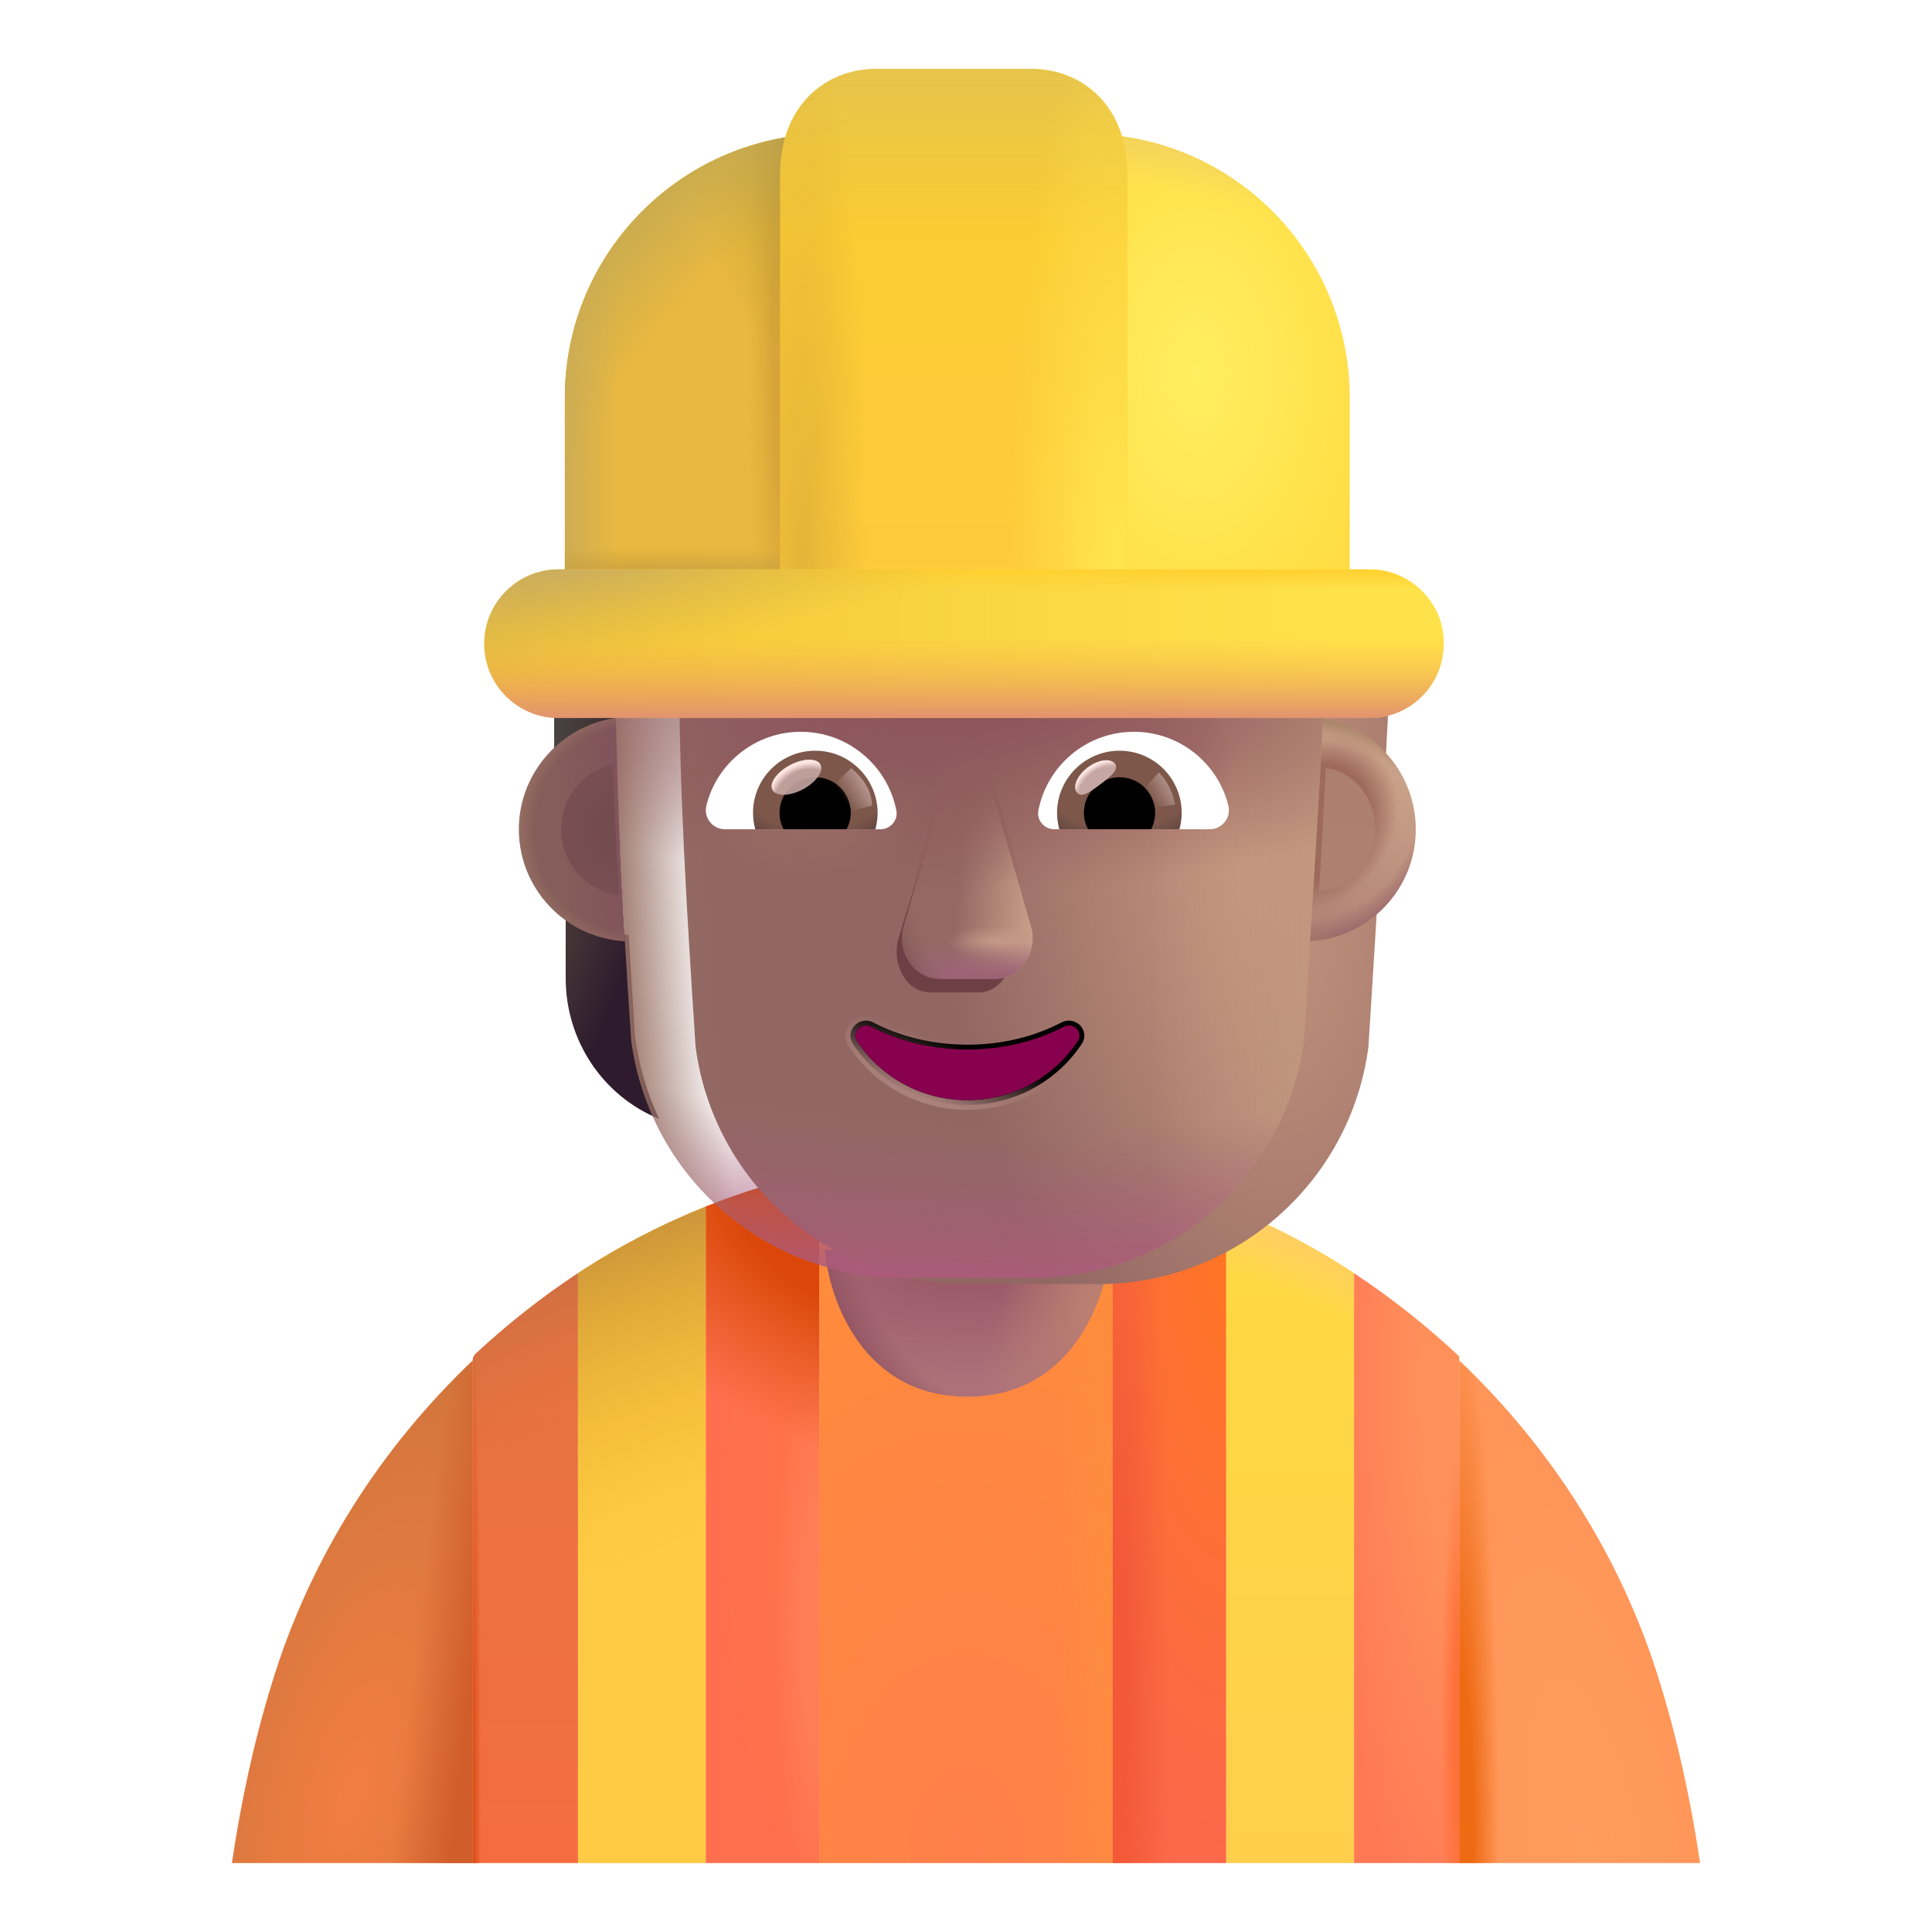 <svg viewBox="1 1 30 30" xmlns="http://www.w3.org/2000/svg">
<path d="M16.021 19.32C15.241 19.32 14.471 19.4 13.721 19.55V29.93H18.301V19.55C17.561 19.4 16.801 19.32 16.021 19.32Z" fill="url(#paint0_radial_4002_2954)"/>
<path d="M16.021 19.32C15.241 19.32 14.471 19.4 13.721 19.55V29.93H18.301V19.55C17.561 19.4 16.801 19.32 16.021 19.32Z" fill="url(#paint1_radial_4002_2954)"/>
<path d="M13.721 19.198C13.113 19.332 12.525 19.508 11.958 19.735V29.93H13.721V19.198Z" fill="url(#paint2_radial_4002_2954)"/>
<path d="M13.721 19.198C13.113 19.332 12.525 19.508 11.958 19.735V29.93H13.721V19.198Z" fill="url(#paint3_radial_4002_2954)"/>
<path d="M13.721 19.198C13.113 19.332 12.525 19.508 11.958 19.735V29.93H13.721V19.198Z" fill="url(#paint4_radial_4002_2954)"/>
<path d="M18.279 19.198C18.887 19.332 19.474 19.508 20.042 19.735V29.93H18.279V19.198Z" fill="url(#paint5_radial_4002_2954)"/>
<path d="M18.279 19.198C18.887 19.332 19.474 19.508 20.042 19.735V29.93H18.279V19.198Z" fill="url(#paint6_radial_4002_2954)"/>
<path d="M8.389 22.018C8.358 22.046 8.341 22.085 8.341 22.127V29.93H9.975V20.77C9.415 21.14 8.883 21.559 8.389 22.018Z" fill="url(#paint7_linear_4002_2954)"/>
<path d="M8.389 22.018C8.358 22.046 8.341 22.085 8.341 22.127V29.93H9.975V20.77C9.415 21.14 8.883 21.559 8.389 22.018Z" fill="url(#paint8_radial_4002_2954)"/>
<path d="M8.389 22.018C8.358 22.046 8.341 22.085 8.341 22.127V29.93H9.975V20.77C9.415 21.14 8.883 21.559 8.389 22.018Z" fill="url(#paint9_radial_4002_2954)"/>
<path d="M23.659 22.062V29.93H22.025V20.77C22.603 21.152 23.151 21.586 23.659 22.062Z" fill="url(#paint10_radial_4002_2954)"/>
<path d="M23.659 22.062V29.93H22.025V20.77C22.603 21.152 23.151 21.586 23.659 22.062Z" fill="url(#paint11_radial_4002_2954)"/>
<path d="M9.975 20.769V29.93H11.958V19.735C11.26 20.015 10.603 20.356 9.975 20.769Z" fill="#FFCA44"/>
<path d="M9.975 20.769V29.93H11.958V19.735C11.26 20.015 10.603 20.356 9.975 20.769Z" fill="url(#paint12_radial_4002_2954)"/>
<path d="M22.025 20.769V29.93H20.042V19.735C20.74 20.015 21.397 20.356 22.025 20.769Z" fill="url(#paint13_linear_4002_2954)"/>
<path d="M22.025 20.769V29.93H20.042V19.735C20.74 20.015 21.397 20.356 22.025 20.769Z" fill="url(#paint14_radial_4002_2954)"/>
<path d="M4.601 29.93C4.741 28.984 4.941 28.048 5.22 27.144C5.82 25.169 6.932 23.462 8.341 22.125V29.93H4.601Z" fill="url(#paint15_radial_4002_2954)"/>
<path d="M4.601 29.93C4.741 28.984 4.941 28.048 5.22 27.144C5.82 25.169 6.932 23.462 8.341 22.125V29.93H4.601Z" fill="url(#paint16_linear_4002_2954)"/>
<path d="M27.399 29.93C27.259 28.984 27.059 28.048 26.78 27.144C26.18 25.169 25.068 23.462 23.659 22.125V29.93H27.399Z" fill="url(#paint17_radial_4002_2954)"/>
<path d="M27.399 29.93C27.259 28.984 27.059 28.048 26.78 27.144C26.18 25.169 25.068 23.462 23.659 22.125V29.93H27.399Z" fill="url(#paint18_radial_4002_2954)"/>
<path d="M13.81 20.406C13.87 21.167 14.395 22.688 16.021 22.688C17.647 22.688 18.172 21.167 18.232 20.406H13.81Z" fill="url(#paint19_radial_4002_2954)"/>
<path d="M13.81 20.406C13.87 21.167 14.395 22.688 16.021 22.688C17.647 22.688 18.172 21.167 18.232 20.406H13.81Z" fill="url(#paint20_radial_4002_2954)"/>
<path d="M13.81 20.406C13.87 21.167 14.395 22.688 16.021 22.688C17.647 22.688 18.172 21.167 18.232 20.406H13.81Z" fill="url(#paint21_radial_4002_2954)"/>
<path d="M21.28 15.516C21.643 15.505 21.982 15.382 22.259 15.183V16.19C22.259 17.156 21.683 18.017 20.808 18.374C20.992 17.982 21.119 17.554 21.182 17.097L21.28 15.516Z" fill="url(#paint22_radial_4002_2954)"/>
<path d="M10.762 15.516C10.399 15.505 10.06 15.382 9.784 15.183V16.19C9.784 17.156 10.359 18.017 11.234 18.374C11.05 17.982 10.923 17.554 10.86 17.097L10.762 15.516Z" fill="url(#paint23_radial_4002_2954)"/>
<rect x="9.605" y="11.621" width="0.953" height="1.082" fill="url(#paint24_linear_4002_2954)"/>
<rect x="21.33" y="11.621" width="0.836" height="1.082" fill="url(#paint25_linear_4002_2954)"/>
<g filter="url(#filter0_ii_4002_2954)">
<path d="M10.801 17.155C11.08 19.267 12.877 20.84 15.005 20.84H17.046C19.174 20.84 20.971 19.267 21.249 17.155C21.377 15.118 21.505 13.088 21.6 11.051C21.588 10.222 20.934 9.537 20.108 9.502H18.593C17.561 9.502 16.625 8.893 16.201 7.941C16.092 7.669 15.828 7.489 15.535 7.489H14.158C12.162 7.489 10.544 9.125 10.544 11.144C10.544 13.157 10.669 15.137 10.801 17.155Z" fill="url(#paint26_radial_4002_2954)"/>
<path d="M10.801 17.155C11.08 19.267 12.877 20.84 15.005 20.84H17.046C19.174 20.84 20.971 19.267 21.249 17.155C21.377 15.118 21.505 13.088 21.6 11.051C21.588 10.222 20.934 9.537 20.108 9.502H18.593C17.561 9.502 16.625 8.893 16.201 7.941C16.092 7.669 15.828 7.489 15.535 7.489H14.158C12.162 7.489 10.544 9.125 10.544 11.144C10.544 13.157 10.669 15.137 10.801 17.155Z" fill="url(#paint27_radial_4002_2954)"/>
</g>
<path d="M10.801 17.155C11.08 19.267 12.877 20.84 15.005 20.84H17.046C19.174 20.84 20.971 19.267 21.249 17.155C21.377 15.118 21.505 13.088 21.6 11.051C21.588 10.222 20.934 9.537 20.108 9.502H18.593C17.561 9.502 16.625 8.893 16.201 7.941C16.092 7.669 15.828 7.489 15.535 7.489H14.158C12.162 7.489 10.544 9.125 10.544 11.144C10.544 13.157 10.669 15.137 10.801 17.155Z" fill="url(#paint28_linear_4002_2954)"/>
<path d="M10.801 17.155C11.08 19.267 12.877 20.84 15.005 20.84H17.046C19.174 20.84 20.971 19.267 21.249 17.155C21.377 15.118 21.505 13.088 21.6 11.051C21.588 10.222 20.934 9.537 20.108 9.502H18.593C17.561 9.502 16.625 8.893 16.201 7.941C16.092 7.669 15.828 7.489 15.535 7.489H14.158C12.162 7.489 10.544 9.125 10.544 11.144C10.544 13.157 10.669 15.137 10.801 17.155Z" fill="url(#paint29_radial_4002_2954)"/>
<path d="M10.801 17.155C11.08 19.267 12.877 20.84 15.005 20.84H17.046C19.174 20.84 20.971 19.267 21.249 17.155C21.377 15.118 21.505 13.088 21.6 11.051C21.588 10.222 20.934 9.537 20.108 9.502H18.593C17.561 9.502 16.625 8.893 16.201 7.941C16.092 7.669 15.828 7.489 15.535 7.489H14.158C12.162 7.489 10.544 9.125 10.544 11.144C10.544 13.157 10.669 15.137 10.801 17.155Z" fill="url(#paint30_radial_4002_2954)"/>
<path d="M10.801 17.155C11.08 19.267 12.877 20.84 15.005 20.84H17.046C19.174 20.84 20.971 19.267 21.249 17.155C21.377 15.118 21.505 13.088 21.6 11.051C21.588 10.222 20.934 9.537 20.108 9.502H18.593C17.561 9.502 16.625 8.893 16.201 7.941C16.092 7.669 15.828 7.489 15.535 7.489H14.158C12.162 7.489 10.544 9.125 10.544 11.144C10.544 13.157 10.669 15.137 10.801 17.155Z" fill="url(#paint31_radial_4002_2954)"/>
<path d="M10.801 17.155C11.08 19.267 12.877 20.84 15.005 20.84H17.046C19.174 20.84 20.971 19.267 21.249 17.155C21.377 15.118 21.505 13.088 21.6 11.051C21.588 10.222 20.934 9.537 20.108 9.502H18.593C17.561 9.502 16.625 8.893 16.201 7.941C16.092 7.669 15.828 7.489 15.535 7.489H14.158C12.162 7.489 10.544 9.125 10.544 11.144C10.544 13.157 10.669 15.137 10.801 17.155Z" fill="url(#paint32_radial_4002_2954)"/>
<path d="M10.801 17.155C11.08 19.267 12.877 20.84 15.005 20.84H17.046C19.174 20.84 20.971 19.267 21.249 17.155C21.377 15.118 21.505 13.088 21.6 11.051C21.588 10.222 20.934 9.537 20.108 9.502H18.593C17.561 9.502 16.625 8.893 16.201 7.941C16.092 7.669 15.828 7.489 15.535 7.489H14.158C12.162 7.489 10.544 9.125 10.544 11.144C10.544 13.157 10.669 15.137 10.801 17.155Z" fill="url(#paint33_radial_4002_2954)"/>
<path d="M10.801 17.155C11.08 19.267 12.877 20.84 15.005 20.84H17.046C19.174 20.84 20.971 19.267 21.249 17.155C21.377 15.118 21.505 13.088 21.6 11.051C21.588 10.222 20.934 9.537 20.108 9.502H18.593C17.561 9.502 16.625 8.893 16.201 7.941C16.092 7.669 15.828 7.489 15.535 7.489H14.158C12.162 7.489 10.544 9.125 10.544 11.144C10.544 13.157 10.669 15.137 10.801 17.155Z" fill="url(#paint34_radial_4002_2954)"/>
<path d="M10.801 17.155C11.08 19.267 12.877 20.84 15.005 20.84H17.046C19.174 20.84 20.971 19.267 21.249 17.155C21.377 15.118 21.505 13.088 21.6 11.051C21.588 10.222 20.934 9.537 20.108 9.502H18.593C17.561 9.502 16.625 8.893 16.201 7.941C16.092 7.669 15.828 7.489 15.535 7.489H14.158C12.162 7.489 10.544 9.125 10.544 11.144C10.544 13.157 10.669 15.137 10.801 17.155Z" fill="url(#paint35_radial_4002_2954)"/>
<path d="M10.801 17.155C11.08 19.267 12.877 20.84 15.005 20.84H17.046C19.174 20.84 20.971 19.267 21.249 17.155C21.377 15.118 21.505 13.088 21.6 11.051C21.588 10.222 20.934 9.537 20.108 9.502H18.593C17.561 9.502 16.625 8.893 16.201 7.941C16.092 7.669 15.828 7.489 15.535 7.489H14.158C12.162 7.489 10.544 9.125 10.544 11.144C10.544 13.157 10.669 15.137 10.801 17.155Z" fill="url(#paint36_radial_4002_2954)"/>
<g filter="url(#filter1_f_4002_2954)">
<path d="M15.553 13.603L14.946 15.592C14.843 16.001 15.091 16.41 15.444 16.41H16.196C16.549 16.41 16.797 15.994 16.694 15.592L16.186 13.603C16.077 13.162 15.668 13.162 15.553 13.603Z" fill="#6F3F46"/>
</g>
<g filter="url(#filter2_f_4002_2954)">
<path d="M15.607 13.391L15.032 15.38C14.915 15.789 15.197 16.198 15.596 16.198H16.446C16.845 16.198 17.127 15.782 17.009 15.38L16.435 13.391C16.311 12.95 15.736 12.95 15.607 13.391Z" fill="#946964"/>
<path d="M15.607 13.391L15.032 15.38C14.915 15.789 15.197 16.198 15.596 16.198H16.446C16.845 16.198 17.127 15.782 17.009 15.38L16.435 13.391C16.311 12.95 15.736 12.95 15.607 13.391Z" fill="url(#paint37_linear_4002_2954)"/>
<path d="M15.607 13.391L15.032 15.38C14.915 15.789 15.197 16.198 15.596 16.198H16.446C16.845 16.198 17.127 15.782 17.009 15.38L16.435 13.391C16.311 12.95 15.736 12.95 15.607 13.391Z" fill="url(#paint38_radial_4002_2954)"/>
<path d="M15.607 13.391L15.032 15.38C14.915 15.789 15.197 16.198 15.596 16.198H16.446C16.845 16.198 17.127 15.782 17.009 15.38L16.435 13.391C16.311 12.95 15.736 12.95 15.607 13.391Z" fill="url(#paint39_linear_4002_2954)"/>
<path d="M15.607 13.391L15.032 15.38C14.915 15.789 15.197 16.198 15.596 16.198H16.446C16.845 16.198 17.127 15.782 17.009 15.38L16.435 13.391C16.311 12.95 15.736 12.95 15.607 13.391Z" fill="url(#paint40_radial_4002_2954)"/>
</g>
<g filter="url(#filter3_f_4002_2954)">
<path d="M15.607 13.198L15.032 15.187C14.915 15.596 15.197 16.005 15.596 16.005H16.446C16.845 16.005 17.127 15.59 17.009 15.187L16.435 13.198C16.311 12.758 15.736 12.758 15.607 13.198Z" fill="url(#paint41_linear_4002_2954)"/>
</g>
<g filter="url(#filter4_f_4002_2954)">
<path d="M14.557 16.875L14.557 16.875L14.556 16.875C14.449 16.82 14.337 16.855 14.27 16.925C14.204 16.995 14.177 17.109 14.246 17.21C14.622 17.779 15.276 18.158 16.021 18.158C16.766 18.158 17.421 17.779 17.797 17.21C17.865 17.107 17.84 16.993 17.772 16.922C17.704 16.852 17.592 16.821 17.486 16.875L17.486 16.875L17.485 16.875C17.063 17.096 16.564 17.222 16.021 17.222C15.484 17.222 14.98 17.096 14.557 16.875Z" stroke="url(#paint42_linear_4002_2954)" stroke-width="0.15"/>
</g>
<path d="M16.021 17.297C15.472 17.297 14.956 17.168 14.522 16.942C14.374 16.867 14.215 17.034 14.308 17.168C14.671 17.717 15.302 18.083 16.021 18.083C16.74 18.083 17.372 17.717 17.734 17.168C17.827 17.028 17.668 16.867 17.52 16.942C17.086 17.168 16.576 17.297 16.021 17.297Z" fill="url(#paint43_radial_4002_2954)"/>
<path d="M18.608 12.363C19.314 12.363 19.911 12.85 20.073 13.508C20.122 13.697 19.977 13.877 19.784 13.877H17.37C17.216 13.877 17.094 13.736 17.124 13.583C17.26 12.889 17.87 12.363 18.608 12.363Z" fill="white"/>
<path d="M18.384 12.657C18.919 12.657 19.349 13.091 19.349 13.622C19.349 13.71 19.336 13.798 19.314 13.877H17.449C17.427 13.793 17.414 13.71 17.414 13.622C17.414 13.091 17.849 12.657 18.384 12.657Z" fill="url(#paint44_radial_4002_2954)"/>
<path d="M17.831 13.622C17.831 13.315 18.076 13.069 18.384 13.069C18.691 13.069 18.937 13.315 18.937 13.622C18.937 13.714 18.915 13.802 18.875 13.877H17.897C17.853 13.802 17.831 13.714 17.831 13.622Z" fill="black"/>
<g filter="url(#filter5_f_4002_2954)">
<path d="M18.313 12.861C18.382 12.953 18.238 13.065 18.074 13.188C17.911 13.31 17.79 13.396 17.721 13.304C17.652 13.212 17.729 13.038 17.892 12.916C18.056 12.794 18.244 12.769 18.313 12.861Z" fill="#C7A7A3"/>
<path d="M18.313 12.861C18.382 12.953 18.238 13.065 18.074 13.188C17.911 13.31 17.79 13.396 17.721 13.304C17.652 13.212 17.729 13.038 17.892 12.916C18.056 12.794 18.244 12.769 18.313 12.861Z" fill="url(#paint45_radial_4002_2954)"/>
</g>
<g filter="url(#filter6_f_4002_2954)">
<path d="M19.244 13.495C19.208 13.246 19.062 13.057 18.994 12.995L18.712 13.303L18.839 13.55L19.244 13.495Z" fill="url(#paint46_linear_4002_2954)"/>
</g>
<path d="M13.435 12.363C12.728 12.363 12.131 12.85 11.969 13.508C11.921 13.697 12.066 13.877 12.259 13.877H14.672C14.826 13.877 14.949 13.736 14.918 13.583C14.782 12.889 14.168 12.363 13.435 12.363Z" fill="white"/>
<path d="M13.659 12.657C13.123 12.657 12.693 13.091 12.693 13.622C12.693 13.71 12.706 13.798 12.728 13.877H14.593C14.615 13.793 14.628 13.71 14.628 13.622C14.624 13.091 14.194 12.657 13.659 12.657Z" fill="url(#paint47_radial_4002_2954)"/>
<path d="M14.211 13.622C14.211 13.315 13.966 13.069 13.658 13.069C13.351 13.069 13.105 13.315 13.105 13.622C13.105 13.714 13.127 13.802 13.167 13.877H14.146C14.185 13.802 14.211 13.714 14.211 13.622Z" fill="black"/>
<g filter="url(#filter7_f_4002_2954)">
<path d="M14.54 13.509C14.54 13.197 14.287 12.989 14.218 12.926L13.906 13.228L14.098 13.619L14.54 13.509Z" fill="url(#paint48_linear_4002_2954)"/>
</g>
<g filter="url(#filter8_f_4002_2954)">
<ellipse cx="13.367" cy="13.069" rx="0.421" ry="0.213" transform="rotate(-27.914 13.367 13.069)" fill="#C7A7A3" fill-opacity="0.9"/>
<ellipse cx="13.367" cy="13.069" rx="0.421" ry="0.213" transform="rotate(-27.914 13.367 13.069)" fill="url(#paint49_radial_4002_2954)"/>
</g>
<path d="M21.345 15.614C21.417 14.463 21.485 13.313 21.545 12.162C22.362 12.305 22.984 13.018 22.984 13.877C22.984 14.804 22.259 15.561 21.345 15.614Z" fill="url(#paint50_linear_4002_2954)"/>
<path d="M21.345 15.614C21.417 14.463 21.485 13.313 21.545 12.162C22.362 12.305 22.984 13.018 22.984 13.877C22.984 14.804 22.259 15.561 21.345 15.614Z" fill="url(#paint51_radial_4002_2954)"/>
<path d="M21.345 15.614C21.417 14.463 21.485 13.313 21.545 12.162C22.362 12.305 22.984 13.018 22.984 13.877C22.984 14.804 22.259 15.561 21.345 15.614Z" fill="url(#paint52_radial_4002_2954)"/>
<path d="M21.345 15.614C21.417 14.463 21.485 13.313 21.545 12.162C22.362 12.305 22.984 13.018 22.984 13.877C22.984 14.804 22.259 15.561 21.345 15.614Z" fill="url(#paint53_radial_4002_2954)"/>
<path d="M10.564 12.148C9.719 12.267 9.058 12.998 9.058 13.877C9.058 14.806 9.787 15.565 10.704 15.615C10.634 14.459 10.587 13.304 10.564 12.148Z" fill="url(#paint54_linear_4002_2954)"/>
<path d="M10.564 12.148C9.719 12.267 9.058 12.998 9.058 13.877C9.058 14.806 9.787 15.565 10.704 15.615C10.634 14.459 10.587 13.304 10.564 12.148Z" fill="url(#paint55_radial_4002_2954)"/>
<g filter="url(#filter9_f_4002_2954)">
<path d="M10.52 12.868C10.058 12.971 9.713 13.383 9.713 13.876C9.713 14.401 10.104 14.834 10.61 14.901C10.572 14.223 10.541 13.546 10.52 12.868Z" fill="url(#paint56_radial_4002_2954)"/>
</g>
<g filter="url(#filter10_f_4002_2954)">
<path d="M21.484 14.828C21.52 14.194 21.554 13.56 21.586 12.926C22.02 12.985 22.356 13.387 22.356 13.873C22.356 14.398 21.967 14.823 21.484 14.828Z" fill="url(#paint57_linear_4002_2954)"/>
</g>
<path d="M9.771 7.178C9.771 4.914 11.607 3.078 13.871 3.078H17.859C20.123 3.078 21.959 4.914 21.959 7.178V9.859H9.771V7.178Z" fill="url(#paint58_radial_4002_2954)"/>
<path d="M9.771 7.178C9.771 4.914 11.607 3.078 13.871 3.078H17.859C20.123 3.078 21.959 4.914 21.959 7.178V9.859H9.771V7.178Z" fill="url(#paint59_radial_4002_2954)"/>
<path d="M9.771 7.178C9.771 4.914 11.607 3.078 13.871 3.078H17.859C20.123 3.078 21.959 4.914 21.959 7.178V9.859H9.771V7.178Z" fill="url(#paint60_radial_4002_2954)"/>
<path d="M9.771 7.178C9.771 4.914 11.607 3.078 13.871 3.078H17.859C20.123 3.078 21.959 4.914 21.959 7.178V9.859H9.771V7.178Z" fill="url(#paint61_radial_4002_2954)"/>
<path d="M9.771 7.178C9.771 4.914 11.607 3.078 13.871 3.078H17.859C20.123 3.078 21.959 4.914 21.959 7.178V9.859H9.771V7.178Z" fill="url(#paint62_radial_4002_2954)"/>
<path d="M9.771 7.178C9.771 4.914 11.607 3.078 13.871 3.078H17.859C20.123 3.078 21.959 4.914 21.959 7.178V9.859H9.771V7.178Z" fill="url(#paint63_radial_4002_2954)"/>
<path d="M9.771 7.178C9.771 4.914 11.607 3.078 13.871 3.078H17.859C20.123 3.078 21.959 4.914 21.959 7.178V9.859H9.771V7.178Z" fill="url(#paint64_linear_4002_2954)"/>
<path d="M9.771 7.178C9.771 4.914 11.607 3.078 13.871 3.078H17.859C20.123 3.078 21.959 4.914 21.959 7.178V9.859H9.771V7.178Z" fill="url(#paint65_radial_4002_2954)"/>
<g filter="url(#filter11_ii_4002_2954)">
<path d="M14.615 2.07H17.005C17.834 2.07 18.505 2.673 18.505 3.703V10.498H13.115V3.703C13.115 2.673 13.786 2.07 14.615 2.07Z" fill="url(#paint66_linear_4002_2954)"/>
<path d="M14.615 2.07H17.005C17.834 2.07 18.505 2.673 18.505 3.703V10.498H13.115V3.703C13.115 2.673 13.786 2.07 14.615 2.07Z" fill="url(#paint67_linear_4002_2954)"/>
<path d="M14.615 2.07H17.005C17.834 2.07 18.505 2.673 18.505 3.703V10.498H13.115V3.703C13.115 2.673 13.786 2.07 14.615 2.07Z" fill="url(#paint68_radial_4002_2954)"/>
<path d="M14.615 2.07H17.005C17.834 2.07 18.505 2.673 18.505 3.703V10.498H13.115V3.703C13.115 2.673 13.786 2.07 14.615 2.07Z" fill="url(#paint69_radial_4002_2954)"/>
</g>
<path d="M22.266 9.842H9.672C9.031 9.842 8.519 10.363 8.519 10.995C8.519 11.637 9.04 12.149 9.672 12.149H22.266C22.908 12.149 23.419 11.628 23.419 10.995C23.428 10.363 22.908 9.842 22.266 9.842Z" fill="url(#paint70_linear_4002_2954)"/>
<path d="M22.266 9.842H9.672C9.031 9.842 8.519 10.363 8.519 10.995C8.519 11.637 9.04 12.149 9.672 12.149H22.266C22.908 12.149 23.419 11.628 23.419 10.995C23.428 10.363 22.908 9.842 22.266 9.842Z" fill="url(#paint71_linear_4002_2954)"/>
<path d="M22.266 9.842H9.672C9.031 9.842 8.519 10.363 8.519 10.995C8.519 11.637 9.04 12.149 9.672 12.149H22.266C22.908 12.149 23.419 11.628 23.419 10.995C23.428 10.363 22.908 9.842 22.266 9.842Z" fill="url(#paint72_linear_4002_2954)"/>
<path d="M22.266 9.842H9.672C9.031 9.842 8.519 10.363 8.519 10.995C8.519 11.637 9.04 12.149 9.672 12.149H22.266C22.908 12.149 23.419 11.628 23.419 10.995C23.428 10.363 22.908 9.842 22.266 9.842Z" fill="url(#paint73_radial_4002_2954)"/>
<defs>
<filter id="filter0_ii_4002_2954" x="10.544" y="7.489" width="12.056" height="13.451" filterUnits="userSpaceOnUse" color-interpolation-filters="sRGB">
<feFlood flood-opacity="0" result="BackgroundImageFix"/>
<feBlend mode="normal" in="SourceGraphic" in2="BackgroundImageFix" result="shape"/>
<feColorMatrix in="SourceAlpha" type="matrix" values="0 0 0 0 0 0 0 0 0 0 0 0 0 0 0 0 0 0 127 0" result="hardAlpha"/>
<feOffset dx="1"/>
<feGaussianBlur stdDeviation="0.7"/>
<feComposite in2="hardAlpha" operator="arithmetic" k2="-1" k3="1"/>
<feColorMatrix type="matrix" values="0 0 0 0 0.584 0 0 0 0 0.427 0 0 0 0 0.376 0 0 0 1 0"/>
<feBlend mode="normal" in2="shape" result="effect1_innerShadow_4002_2954"/>
<feColorMatrix in="SourceAlpha" type="matrix" values="0 0 0 0 0 0 0 0 0 0 0 0 0 0 0 0 0 0 127 0" result="hardAlpha"/>
<feOffset dy="0.1"/>
<feGaussianBlur stdDeviation="0.2"/>
<feComposite in2="hardAlpha" operator="arithmetic" k2="-1" k3="1"/>
<feColorMatrix type="matrix" values="0 0 0 0 0.42 0 0 0 0 0.251 0 0 0 0 0.263 0 0 0 1 0"/>
<feBlend mode="normal" in2="effect1_innerShadow_4002_2954" result="effect2_innerShadow_4002_2954"/>
</filter>
<filter id="filter1_f_4002_2954" x="13.922" y="12.273" width="3.795" height="5.137" filterUnits="userSpaceOnUse" color-interpolation-filters="sRGB">
<feFlood flood-opacity="0" result="BackgroundImageFix"/>
<feBlend mode="normal" in="SourceGraphic" in2="BackgroundImageFix" result="shape"/>
<feGaussianBlur stdDeviation="0.5" result="effect1_foregroundBlur_4002_2954"/>
</filter>
<filter id="filter2_f_4002_2954" x="14.806" y="12.861" width="2.431" height="3.537" filterUnits="userSpaceOnUse" color-interpolation-filters="sRGB">
<feFlood flood-opacity="0" result="BackgroundImageFix"/>
<feBlend mode="normal" in="SourceGraphic" in2="BackgroundImageFix" result="shape"/>
<feGaussianBlur stdDeviation="0.1" result="effect1_foregroundBlur_4002_2954"/>
</filter>
<filter id="filter3_f_4002_2954" x="14.806" y="12.668" width="2.431" height="3.537" filterUnits="userSpaceOnUse" color-interpolation-filters="sRGB">
<feFlood flood-opacity="0" result="BackgroundImageFix"/>
<feBlend mode="normal" in="SourceGraphic" in2="BackgroundImageFix" result="shape"/>
<feGaussianBlur stdDeviation="0.1" result="effect1_foregroundBlur_4002_2954"/>
</filter>
<filter id="filter4_f_4002_2954" x="14.03" y="16.673" width="3.982" height="1.661" filterUnits="userSpaceOnUse" color-interpolation-filters="sRGB">
<feFlood flood-opacity="0" result="BackgroundImageFix"/>
<feBlend mode="normal" in="SourceGraphic" in2="BackgroundImageFix" result="shape"/>
<feGaussianBlur stdDeviation="0.05" result="effect1_foregroundBlur_4002_2954"/>
</filter>
<filter id="filter5_f_4002_2954" x="17.596" y="12.705" width="0.835" height="0.737" filterUnits="userSpaceOnUse" color-interpolation-filters="sRGB">
<feFlood flood-opacity="0" result="BackgroundImageFix"/>
<feBlend mode="normal" in="SourceGraphic" in2="BackgroundImageFix" result="shape"/>
<feGaussianBlur stdDeviation="0.05" result="effect1_foregroundBlur_4002_2954"/>
</filter>
<filter id="filter6_f_4002_2954" x="18.512" y="12.795" width="0.931" height="0.955" filterUnits="userSpaceOnUse" color-interpolation-filters="sRGB">
<feFlood flood-opacity="0" result="BackgroundImageFix"/>
<feBlend mode="normal" in="SourceGraphic" in2="BackgroundImageFix" result="shape"/>
<feGaussianBlur stdDeviation="0.1" result="effect1_foregroundBlur_4002_2954"/>
</filter>
<filter id="filter7_f_4002_2954" x="13.706" y="12.726" width="1.034" height="1.093" filterUnits="userSpaceOnUse" color-interpolation-filters="sRGB">
<feFlood flood-opacity="0" result="BackgroundImageFix"/>
<feBlend mode="normal" in="SourceGraphic" in2="BackgroundImageFix" result="shape"/>
<feGaussianBlur stdDeviation="0.1" result="effect1_foregroundBlur_4002_2954"/>
</filter>
<filter id="filter8_f_4002_2954" x="12.881" y="12.696" width="0.971" height="0.746" filterUnits="userSpaceOnUse" color-interpolation-filters="sRGB">
<feFlood flood-opacity="0" result="BackgroundImageFix"/>
<feBlend mode="normal" in="SourceGraphic" in2="BackgroundImageFix" result="shape"/>
<feGaussianBlur stdDeviation="0.05" result="effect1_foregroundBlur_4002_2954"/>
</filter>
<filter id="filter9_f_4002_2954" x="9.463" y="12.618" width="1.397" height="2.533" filterUnits="userSpaceOnUse" color-interpolation-filters="sRGB">
<feFlood flood-opacity="0" result="BackgroundImageFix"/>
<feBlend mode="normal" in="SourceGraphic" in2="BackgroundImageFix" result="shape"/>
<feGaussianBlur stdDeviation="0.125" result="effect1_foregroundBlur_4002_2954"/>
</filter>
<filter id="filter10_f_4002_2954" x="20.984" y="12.426" width="1.872" height="2.902" filterUnits="userSpaceOnUse" color-interpolation-filters="sRGB">
<feFlood flood-opacity="0" result="BackgroundImageFix"/>
<feBlend mode="normal" in="SourceGraphic" in2="BackgroundImageFix" result="shape"/>
<feGaussianBlur stdDeviation="0.25" result="effect1_foregroundBlur_4002_2954"/>
</filter>
<filter id="filter11_ii_4002_2954" x="12.915" y="2.07" width="5.791" height="8.428" filterUnits="userSpaceOnUse" color-interpolation-filters="sRGB">
<feFlood flood-opacity="0" result="BackgroundImageFix"/>
<feBlend mode="normal" in="SourceGraphic" in2="BackgroundImageFix" result="shape"/>
<feColorMatrix in="SourceAlpha" type="matrix" values="0 0 0 0 0 0 0 0 0 0 0 0 0 0 0 0 0 0 127 0" result="hardAlpha"/>
<feOffset dx="0.2"/>
<feGaussianBlur stdDeviation="0.3"/>
<feComposite in2="hardAlpha" operator="arithmetic" k2="-1" k3="1"/>
<feColorMatrix type="matrix" values="0 0 0 0 0.769 0 0 0 0 0.659 0 0 0 0 0.322 0 0 0 1 0"/>
<feBlend mode="normal" in2="shape" result="effect1_innerShadow_4002_2954"/>
<feColorMatrix in="SourceAlpha" type="matrix" values="0 0 0 0 0 0 0 0 0 0 0 0 0 0 0 0 0 0 127 0" result="hardAlpha"/>
<feOffset dx="-0.2"/>
<feGaussianBlur stdDeviation="0.3"/>
<feComposite in2="hardAlpha" operator="arithmetic" k2="-1" k3="1"/>
<feColorMatrix type="matrix" values="0 0 0 0 1 0 0 0 0 0.925 0 0 0 0 0.373 0 0 0 1 0"/>
<feBlend mode="normal" in2="effect1_innerShadow_4002_2954" result="effect2_innerShadow_4002_2954"/>
</filter>
<radialGradient id="paint0_radial_4002_2954" cx="0" cy="0" r="1" gradientUnits="userSpaceOnUse" gradientTransform="translate(16.011 29.735) rotate(-90) scale(9.625 6.573)">
<stop stop-color="#FF804B"/>
<stop offset="1" stop-color="#FF8B3C"/>
</radialGradient>
<radialGradient id="paint1_radial_4002_2954" cx="0" cy="0" r="1" gradientUnits="userSpaceOnUse" gradientTransform="translate(18.677 26.172) rotate(180) scale(1.281 12.504)">
<stop stop-color="#FF8E3D"/>
<stop offset="1" stop-color="#FF8E3D" stop-opacity="0"/>
</radialGradient>
<radialGradient id="paint2_radial_4002_2954" cx="0" cy="0" r="1" gradientUnits="userSpaceOnUse" gradientTransform="translate(13.721 24.564) rotate(90) scale(5.914 1.617)">
<stop stop-color="#FF7446"/>
<stop offset="1" stop-color="#FF6F4E"/>
</radialGradient>
<radialGradient id="paint3_radial_4002_2954" cx="0" cy="0" r="1" gradientUnits="userSpaceOnUse" gradientTransform="translate(13.721 26.231) rotate(90) scale(4.558 0.701)">
<stop offset="0.35" stop-color="#FF7E58"/>
<stop offset="1" stop-color="#FF7E58" stop-opacity="0"/>
</radialGradient>
<radialGradient id="paint4_radial_4002_2954" cx="0" cy="0" r="1" gradientUnits="userSpaceOnUse" gradientTransform="translate(14.208 20.037) rotate(116.713) scale(3.38 5.522)">
<stop offset="0.343" stop-color="#DA4708"/>
<stop offset="1" stop-color="#DC5314" stop-opacity="0"/>
</radialGradient>
<radialGradient id="paint5_radial_4002_2954" cx="0" cy="0" r="1" gradientUnits="userSpaceOnUse" gradientTransform="translate(20.042 20.266) rotate(90) scale(9.438 2.834)">
<stop stop-color="#FF7523"/>
<stop offset="1" stop-color="#FB684A"/>
</radialGradient>
<radialGradient id="paint6_radial_4002_2954" cx="0" cy="0" r="1" gradientUnits="userSpaceOnUse" gradientTransform="translate(18.279 27.384) scale(0.882 11.047)">
<stop offset="0.214" stop-color="#F25937"/>
<stop offset="1" stop-color="#F25937" stop-opacity="0"/>
</radialGradient>
<linearGradient id="paint7_linear_4002_2954" x1="9.158" y1="21.199" x2="9.158" y2="29.93" gradientUnits="userSpaceOnUse">
<stop stop-color="#E6743E"/>
<stop offset="1" stop-color="#F46D40"/>
</linearGradient>
<radialGradient id="paint8_radial_4002_2954" cx="0" cy="0" r="1" gradientUnits="userSpaceOnUse" gradientTransform="translate(12.416 28.885) rotate(-112.642) scale(9.162 10.452)">
<stop offset="0.684" stop-color="#E07241" stop-opacity="0"/>
<stop offset="0.951" stop-color="#CC6E42"/>
</radialGradient>
<radialGradient id="paint9_radial_4002_2954" cx="0" cy="0" r="1" gradientUnits="userSpaceOnUse" gradientTransform="translate(8.341 29.93) scale(0.131 9.007)">
<stop offset="0.245" stop-color="#DE521D"/>
<stop offset="1" stop-color="#DE521D" stop-opacity="0"/>
</radialGradient>
<radialGradient id="paint10_radial_4002_2954" cx="0" cy="0" r="1" gradientUnits="userSpaceOnUse" gradientTransform="translate(23.659 22.544) rotate(90) scale(8.783 2.01)">
<stop offset="0.309" stop-color="#FF905A"/>
<stop offset="1" stop-color="#FF7955"/>
</radialGradient>
<radialGradient id="paint11_radial_4002_2954" cx="0" cy="0" r="1" gradientUnits="userSpaceOnUse" gradientTransform="translate(23.659 27.938) rotate(90) scale(4.375 0.279)">
<stop offset="0.325" stop-color="#FE713A"/>
<stop offset="1" stop-color="#FE713A" stop-opacity="0"/>
</radialGradient>
<radialGradient id="paint12_radial_4002_2954" cx="0" cy="0" r="1" gradientUnits="userSpaceOnUse" gradientTransform="translate(14.588 30.823) rotate(-108.091) scale(11.665 18.669)">
<stop offset="0.566" stop-color="#FDBF28" stop-opacity="0"/>
<stop offset="0.971" stop-color="#CD963A"/>
</radialGradient>
<linearGradient id="paint13_linear_4002_2954" x1="21.034" y1="19.735" x2="21.034" y2="29.93" gradientUnits="userSpaceOnUse">
<stop stop-color="#FFDA42"/>
<stop offset="1" stop-color="#FFCF4C"/>
</linearGradient>
<radialGradient id="paint14_radial_4002_2954" cx="0" cy="0" r="1" gradientUnits="userSpaceOnUse" gradientTransform="translate(19.24 25.359) rotate(-71.03) scale(5.518 8.523)">
<stop offset="0.834" stop-color="#FFCE64" stop-opacity="0"/>
<stop offset="0.998" stop-color="#FFCE64"/>
</radialGradient>
<radialGradient id="paint15_radial_4002_2954" cx="0" cy="0" r="1" gradientUnits="userSpaceOnUse" gradientTransform="translate(6.471 28.891) rotate(-75.655) scale(7.548 3.04)">
<stop stop-color="#F37D42"/>
<stop offset="1" stop-color="#CE763C"/>
</radialGradient>
<linearGradient id="paint16_linear_4002_2954" x1="8.468" y1="29.93" x2="7.09" y2="29.773" gradientUnits="userSpaceOnUse">
<stop offset="0.333" stop-color="#D15D2A"/>
<stop offset="1" stop-color="#D15D2A" stop-opacity="0"/>
</linearGradient>
<radialGradient id="paint17_radial_4002_2954" cx="0" cy="0" r="1" gradientUnits="userSpaceOnUse" gradientTransform="translate(25.677 29.93) rotate(-99.81) scale(8.253 2.517)">
<stop stop-color="#FF9C5E"/>
<stop offset="1" stop-color="#FF9457"/>
</radialGradient>
<radialGradient id="paint18_radial_4002_2954" cx="0" cy="0" r="1" gradientUnits="userSpaceOnUse" gradientTransform="translate(23.659 29.93) rotate(-90) scale(8.324 0.625)">
<stop offset="0.353" stop-color="#EE6A13"/>
<stop offset="1" stop-color="#EE6A13" stop-opacity="0"/>
</radialGradient>
<radialGradient id="paint19_radial_4002_2954" cx="0" cy="0" r="1" gradientUnits="userSpaceOnUse" gradientTransform="translate(16.021 20.688) rotate(90) scale(2 4.866)">
<stop offset="0.133" stop-color="#9C5A69"/>
<stop offset="0.88" stop-color="#AD717A"/>
</radialGradient>
<radialGradient id="paint20_radial_4002_2954" cx="0" cy="0" r="1" gradientUnits="userSpaceOnUse" gradientTransform="translate(18.396 20.875) rotate(125.503) scale(3.013 1.495)">
<stop offset="0.239" stop-color="#BB7F71"/>
<stop offset="1" stop-color="#BB7F71" stop-opacity="0"/>
</radialGradient>
<radialGradient id="paint21_radial_4002_2954" cx="0" cy="0" r="1" gradientUnits="userSpaceOnUse" gradientTransform="translate(16.693 20.406) rotate(143.436) scale(3.257 4.258)">
<stop offset="0.694" stop-color="#8D4E5B" stop-opacity="0"/>
<stop offset="1" stop-color="#743B49"/>
<stop offset="1" stop-color="#8D4E5B"/>
</radialGradient>
<radialGradient id="paint22_radial_4002_2954" cx="0" cy="0" r="1" gradientUnits="userSpaceOnUse" gradientTransform="translate(21.163 15.183) rotate(69.657) scale(2.33 2.768)">
<stop offset="0.215" stop-color="#493B3B"/>
<stop offset="1" stop-color="#311F2C"/>
</radialGradient>
<radialGradient id="paint23_radial_4002_2954" cx="0" cy="0" r="1" gradientUnits="userSpaceOnUse" gradientTransform="translate(9.469 15.713) rotate(17.447) scale(1.674 5.165)">
<stop stop-color="#4C3C39"/>
<stop offset="0.746" stop-color="#2E1C2E"/>
</radialGradient>
<linearGradient id="paint24_linear_4002_2954" x1="10.558" y1="11.93" x2="9.521" y2="11.93" gradientUnits="userSpaceOnUse">
<stop stop-color="#3A2D2B"/>
<stop offset="1" stop-color="#4A4545"/>
</linearGradient>
<linearGradient id="paint25_linear_4002_2954" x1="21.396" y1="11.969" x2="22.084" y2="11.969" gradientUnits="userSpaceOnUse">
<stop stop-color="#2D2425"/>
<stop offset="1" stop-color="#4F4C4D"/>
</linearGradient>
<radialGradient id="paint26_radial_4002_2954" cx="0" cy="0" r="1" gradientUnits="userSpaceOnUse" gradientTransform="translate(19.436 14.331) rotate(172.694) scale(4.915 9.988)">
<stop stop-color="#C7977F"/>
<stop offset="1" stop-color="#926763"/>
</radialGradient>
<radialGradient id="paint27_radial_4002_2954" cx="0" cy="0" r="1" gradientUnits="userSpaceOnUse" gradientTransform="translate(18.647 8.778) rotate(121.159) scale(3.645 3.009)">
<stop offset="0.078" stop-color="#AF887B"/>
<stop offset="1" stop-color="#AF887B" stop-opacity="0"/>
</radialGradient>
<linearGradient id="paint28_linear_4002_2954" x1="21.6" y1="15.988" x2="18.864" y2="15.988" gradientUnits="userSpaceOnUse">
<stop stop-color="#C2987E"/>
<stop offset="1" stop-color="#C2987E" stop-opacity="0"/>
</linearGradient>
<radialGradient id="paint29_radial_4002_2954" cx="0" cy="0" r="1" gradientUnits="userSpaceOnUse" gradientTransform="translate(16.999 7.489) rotate(91.403) scale(14.034 23.891)">
<stop offset="0.784" stop-color="#9D6074" stop-opacity="0"/>
<stop offset="0.981" stop-color="#B0597D"/>
</radialGradient>
<radialGradient id="paint30_radial_4002_2954" cx="0" cy="0" r="1" gradientUnits="userSpaceOnUse" gradientTransform="translate(18.668 12.744) rotate(-90) scale(1.242 1.537)">
<stop offset="0.325" stop-color="#AB7872"/>
<stop offset="1" stop-color="#AB7872" stop-opacity="0"/>
</radialGradient>
<radialGradient id="paint31_radial_4002_2954" cx="0" cy="0" r="1" gradientUnits="userSpaceOnUse" gradientTransform="translate(13.533 12.794) rotate(-89.794) scale(1.184 1.288)">
<stop offset="0.378" stop-color="#8F5D66"/>
<stop offset="1" stop-color="#8F5D66" stop-opacity="0"/>
</radialGradient>
<radialGradient id="paint32_radial_4002_2954" cx="0" cy="0" r="1" gradientUnits="userSpaceOnUse" gradientTransform="translate(19.735 15.233) rotate(176.388) scale(9.209 23.525)">
<stop offset="0.836" stop-color="#987064" stop-opacity="0"/>
<stop offset="1" stop-color="#987064"/>
</radialGradient>
<radialGradient id="paint33_radial_4002_2954" cx="0" cy="0" r="1" gradientUnits="userSpaceOnUse" gradientTransform="translate(8.674 11.208) rotate(-40.741) scale(4.834 1.428)">
<stop offset="0.539" stop-color="#63413D"/>
<stop offset="1" stop-color="#63413D" stop-opacity="0"/>
</radialGradient>
<radialGradient id="paint34_radial_4002_2954" cx="0" cy="0" r="1" gradientUnits="userSpaceOnUse" gradientTransform="translate(22.019 11.008) rotate(95.368) scale(2.714 1.085)">
<stop offset="0.245" stop-color="#BF9980"/>
<stop offset="1" stop-color="#BF9980" stop-opacity="0"/>
</radialGradient>
<radialGradient id="paint35_radial_4002_2954" cx="0" cy="0" r="1" gradientUnits="userSpaceOnUse" gradientTransform="translate(13.624 13.628) rotate(90) scale(0.943 1.81)">
<stop stop-color="#9E7765"/>
<stop offset="1" stop-color="#9E7765" stop-opacity="0"/>
</radialGradient>
<radialGradient id="paint36_radial_4002_2954" cx="0" cy="0" r="1" gradientUnits="userSpaceOnUse" gradientTransform="translate(16.072 11.769) rotate(90) scale(3.062 8.345)">
<stop offset="0.14" stop-color="#8D565B"/>
<stop offset="1" stop-color="#8D565B" stop-opacity="0"/>
</radialGradient>
<linearGradient id="paint37_linear_4002_2954" x1="17.186" y1="14.94" x2="15.874" y2="14.847" gradientUnits="userSpaceOnUse">
<stop stop-color="#CEA58C"/>
<stop offset="1" stop-color="#CEA58C" stop-opacity="0"/>
</linearGradient>
<radialGradient id="paint38_radial_4002_2954" cx="0" cy="0" r="1" gradientUnits="userSpaceOnUse" gradientTransform="translate(16.525 15.636) rotate(90) scale(0.264 0.83)">
<stop stop-color="#C59A8A"/>
<stop offset="1" stop-color="#C59A8A" stop-opacity="0"/>
</radialGradient>
<linearGradient id="paint39_linear_4002_2954" x1="16.021" y1="16.126" x2="16.021" y2="15.623" gradientUnits="userSpaceOnUse">
<stop stop-color="#9C6376"/>
<stop offset="1" stop-color="#9C6376" stop-opacity="0"/>
</linearGradient>
<radialGradient id="paint40_radial_4002_2954" cx="0" cy="0" r="1" gradientUnits="userSpaceOnUse" gradientTransform="translate(16.651 15.02) rotate(156.092) scale(2.002 3.218)">
<stop offset="0.702" stop-color="#8A5F5C" stop-opacity="0"/>
<stop offset="1" stop-color="#744A4A"/>
<stop offset="1" stop-color="#8A5F5C"/>
</radialGradient>
<linearGradient id="paint41_linear_4002_2954" x1="16.021" y1="12.868" x2="16.343" y2="14.794" gradientUnits="userSpaceOnUse">
<stop offset="0.189" stop-color="#915D5E"/>
<stop offset="1" stop-color="#915D5E" stop-opacity="0"/>
</linearGradient>
<linearGradient id="paint42_linear_4002_2954" x1="14.721" y1="17.826" x2="15.066" y2="16.923" gradientUnits="userSpaceOnUse">
<stop stop-color="#AB817B"/>
<stop offset="1" stop-color="#AB817B" stop-opacity="0"/>
</linearGradient>
<radialGradient id="paint43_radial_4002_2954" cx="0" cy="0" r="1" gradientUnits="userSpaceOnUse" gradientTransform="translate(15.49 18.083) rotate(-26.18) scale(2.63 10.582)">
<stop offset="0.562" stop-color="#87014E"/>
<stop offset="1" stop-color="#87004D"/>
</radialGradient>
<radialGradient id="paint44_radial_4002_2954" cx="0" cy="0" r="1" gradientUnits="userSpaceOnUse" gradientTransform="translate(18.382 13.173) rotate(90) scale(0.878 1.396)">
<stop offset="0.802" stop-color="#7D574A"/>
<stop offset="1" stop-color="#694B43"/>
<stop offset="1" stop-color="#804D49"/>
<stop offset="1" stop-color="#664842"/>
</radialGradient>
<radialGradient id="paint45_radial_4002_2954" cx="0" cy="0" r="1" gradientUnits="userSpaceOnUse" gradientTransform="translate(18.135 13.264) rotate(-127.812) scale(0.409 0.563)">
<stop offset="0.766" stop-color="#FFE6E2" stop-opacity="0"/>
<stop offset="0.966" stop-color="#FFE6E2"/>
</radialGradient>
<linearGradient id="paint46_linear_4002_2954" x1="19.223" y1="13.231" x2="18.884" y2="13.44" gradientUnits="userSpaceOnUse">
<stop stop-color="#B4948D"/>
<stop offset="1" stop-color="#B4948D" stop-opacity="0"/>
</linearGradient>
<radialGradient id="paint47_radial_4002_2954" cx="0" cy="0" r="1" gradientUnits="userSpaceOnUse" gradientTransform="translate(13.661 13.173) rotate(90) scale(0.878 1.396)">
<stop offset="0.802" stop-color="#7D574A"/>
<stop offset="1" stop-color="#694B43"/>
<stop offset="1" stop-color="#804D49"/>
<stop offset="1" stop-color="#664842"/>
</radialGradient>
<linearGradient id="paint48_linear_4002_2954" x1="14.465" y1="13.231" x2="14.126" y2="13.441" gradientUnits="userSpaceOnUse">
<stop stop-color="#B4948D"/>
<stop offset="1" stop-color="#B4948D" stop-opacity="0"/>
</linearGradient>
<radialGradient id="paint49_radial_4002_2954" cx="0" cy="0" r="1" gradientUnits="userSpaceOnUse" gradientTransform="translate(13.351 13.41) rotate(-90.897) scale(0.535 0.643)">
<stop offset="0.766" stop-color="#FFE6E2" stop-opacity="0"/>
<stop offset="0.966" stop-color="#FFE6E2"/>
</radialGradient>
<linearGradient id="paint50_linear_4002_2954" x1="22.984" y1="13.26" x2="21.678" y2="15.614" gradientUnits="userSpaceOnUse">
<stop stop-color="#C9A188"/>
<stop offset="1" stop-color="#B08175"/>
</linearGradient>
<radialGradient id="paint51_radial_4002_2954" cx="0" cy="0" r="1" gradientUnits="userSpaceOnUse" gradientTransform="translate(21.016 13.188) rotate(74.347) scale(2.52 2.404)">
<stop offset="0.856" stop-color="#9A676A" stop-opacity="0"/>
<stop offset="1" stop-color="#9A676A"/>
</radialGradient>
<radialGradient id="paint52_radial_4002_2954" cx="0" cy="0" r="1" gradientUnits="userSpaceOnUse" gradientTransform="translate(21.406 13.777) rotate(-53.92) scale(1.447 1.213)">
<stop offset="0.664" stop-color="#9E6A5C"/>
<stop offset="1" stop-color="#9E6A5C" stop-opacity="0"/>
</radialGradient>
<radialGradient id="paint53_radial_4002_2954" cx="0" cy="0" r="1" gradientUnits="userSpaceOnUse" gradientTransform="translate(21.529 13.963) rotate(-69.263) scale(1.793 2.396)">
<stop offset="0.803" stop-color="#A47F62" stop-opacity="0"/>
<stop offset="1" stop-color="#A47F62"/>
</radialGradient>
<linearGradient id="paint54_linear_4002_2954" x1="9.693" y1="14.022" x2="11.27" y2="13.884" gradientUnits="userSpaceOnUse">
<stop stop-color="#855D5A"/>
<stop offset="1" stop-color="#7D4D5B"/>
</linearGradient>
<radialGradient id="paint55_radial_4002_2954" cx="0" cy="0" r="1" gradientUnits="userSpaceOnUse" gradientTransform="translate(10.704 13.881) rotate(-180) scale(1.794 2.003)">
<stop offset="0.778" stop-color="#9D7667" stop-opacity="0"/>
<stop offset="1" stop-color="#9D7667"/>
</radialGradient>
<radialGradient id="paint56_radial_4002_2954" cx="0" cy="0" r="1" gradientUnits="userSpaceOnUse" gradientTransform="translate(10.705 13.884) rotate(170.26) scale(1.006 1.031)">
<stop stop-color="#714B4D"/>
<stop offset="1" stop-color="#784E52"/>
</radialGradient>
<linearGradient id="paint57_linear_4002_2954" x1="21.92" y1="12.926" x2="21.92" y2="14.828" gradientUnits="userSpaceOnUse">
<stop stop-color="#AC7F6F"/>
<stop offset="1" stop-color="#AD806F"/>
</linearGradient>
<radialGradient id="paint58_radial_4002_2954" cx="0" cy="0" r="1" gradientUnits="userSpaceOnUse" gradientTransform="translate(19.584 6.797) rotate(90) scale(4.562 2.881)">
<stop stop-color="#FFEE61"/>
<stop offset="1" stop-color="#FFDD44"/>
</radialGradient>
<radialGradient id="paint59_radial_4002_2954" cx="0" cy="0" r="1" gradientUnits="userSpaceOnUse" gradientTransform="translate(11.834 9.859) rotate(-90) scale(16 5.798)">
<stop offset="0.301" stop-color="#E9B840"/>
<stop offset="1" stop-color="#E9B840" stop-opacity="0"/>
</radialGradient>
<radialGradient id="paint60_radial_4002_2954" cx="0" cy="0" r="1" gradientUnits="userSpaceOnUse" gradientTransform="translate(17.24 10.297) rotate(-80.901) scale(8.102 15.463)">
<stop offset="0.814" stop-color="#EECD67" stop-opacity="0"/>
<stop offset="0.946" stop-color="#EECD67"/>
</radialGradient>
<radialGradient id="paint61_radial_4002_2954" cx="0" cy="0" r="1" gradientUnits="userSpaceOnUse" gradientTransform="translate(13.177 6.469) rotate(90) scale(6.875 0.59)">
<stop offset="0.305" stop-color="#D7A439"/>
<stop offset="1" stop-color="#E1B037" stop-opacity="0"/>
</radialGradient>
<radialGradient id="paint62_radial_4002_2954" cx="0" cy="0" r="1" gradientUnits="userSpaceOnUse" gradientTransform="translate(13.302 2.703) rotate(84.92) scale(4.235 1.692)">
<stop offset="0.103" stop-color="#B59741"/>
<stop offset="1" stop-color="#CBA731" stop-opacity="0"/>
</radialGradient>
<radialGradient id="paint63_radial_4002_2954" cx="0" cy="0" r="1" gradientUnits="userSpaceOnUse" gradientTransform="translate(16.74 9.703) rotate(-129.472) scale(8.259 10.152)">
<stop offset="0.781" stop-color="#C3A852" stop-opacity="0"/>
<stop offset="1" stop-color="#C3A852"/>
</radialGradient>
<linearGradient id="paint64_linear_4002_2954" x1="9.771" y1="9.234" x2="10.584" y2="9.234" gradientUnits="userSpaceOnUse">
<stop stop-color="#CDAC54"/>
<stop offset="1" stop-color="#CDAC54" stop-opacity="0"/>
</linearGradient>
<radialGradient id="paint65_radial_4002_2954" cx="0" cy="0" r="1" gradientUnits="userSpaceOnUse" gradientTransform="translate(10.959 10.094) rotate(-90) scale(0.594 5.797)">
<stop offset="0.263" stop-color="#C8A03F"/>
<stop offset="1" stop-color="#C8A03F" stop-opacity="0"/>
</radialGradient>
<linearGradient id="paint66_linear_4002_2954" x1="15.81" y1="2.07" x2="15.81" y2="10.498" gradientUnits="userSpaceOnUse">
<stop stop-color="#F9CD2E"/>
<stop offset="1" stop-color="#FFCA3D"/>
</linearGradient>
<linearGradient id="paint67_linear_4002_2954" x1="15.81" y1="2.07" x2="15.81" y2="4.672" gradientUnits="userSpaceOnUse">
<stop stop-color="#E7C44C"/>
<stop offset="1" stop-color="#E7C44C" stop-opacity="0"/>
</linearGradient>
<radialGradient id="paint68_radial_4002_2954" cx="0" cy="0" r="1" gradientUnits="userSpaceOnUse" gradientTransform="translate(13.459 9.859) rotate(-90) scale(9.062 1)">
<stop stop-color="#E3B438"/>
<stop offset="1" stop-color="#E3B438" stop-opacity="0"/>
</radialGradient>
<radialGradient id="paint69_radial_4002_2954" cx="0" cy="0" r="1" gradientUnits="userSpaceOnUse" gradientTransform="translate(18.334 9.922) rotate(-90) scale(8.781 1.688)">
<stop stop-color="#FFE550"/>
<stop offset="1" stop-color="#FFE550" stop-opacity="0"/>
</radialGradient>
<linearGradient id="paint70_linear_4002_2954" x1="21.786" y1="11.243" x2="5.158" y2="11.243" gradientUnits="userSpaceOnUse">
<stop stop-color="#FFE24A"/>
<stop offset="1" stop-color="#F0BC33"/>
</linearGradient>
<linearGradient id="paint71_linear_4002_2954" x1="15.587" y1="9.842" x2="15.587" y2="10.156" gradientUnits="userSpaceOnUse">
<stop offset="0.027" stop-color="#FFD131"/>
<stop offset="1" stop-color="#FFD131" stop-opacity="0"/>
</linearGradient>
<linearGradient id="paint72_linear_4002_2954" x1="16.505" y1="12.149" x2="16.505" y2="10.896" gradientUnits="userSpaceOnUse">
<stop stop-color="#E1926F"/>
<stop offset="1" stop-color="#F9B14D" stop-opacity="0"/>
</linearGradient>
<radialGradient id="paint73_radial_4002_2954" cx="0" cy="0" r="1" gradientUnits="userSpaceOnUse" gradientTransform="translate(11.697 8.935) rotate(75.753) scale(2.126 12.711)">
<stop offset="0.173" stop-color="#C4A966"/>
<stop offset="1" stop-color="#DFB83E" stop-opacity="0"/>
</radialGradient>
</defs>
</svg>
